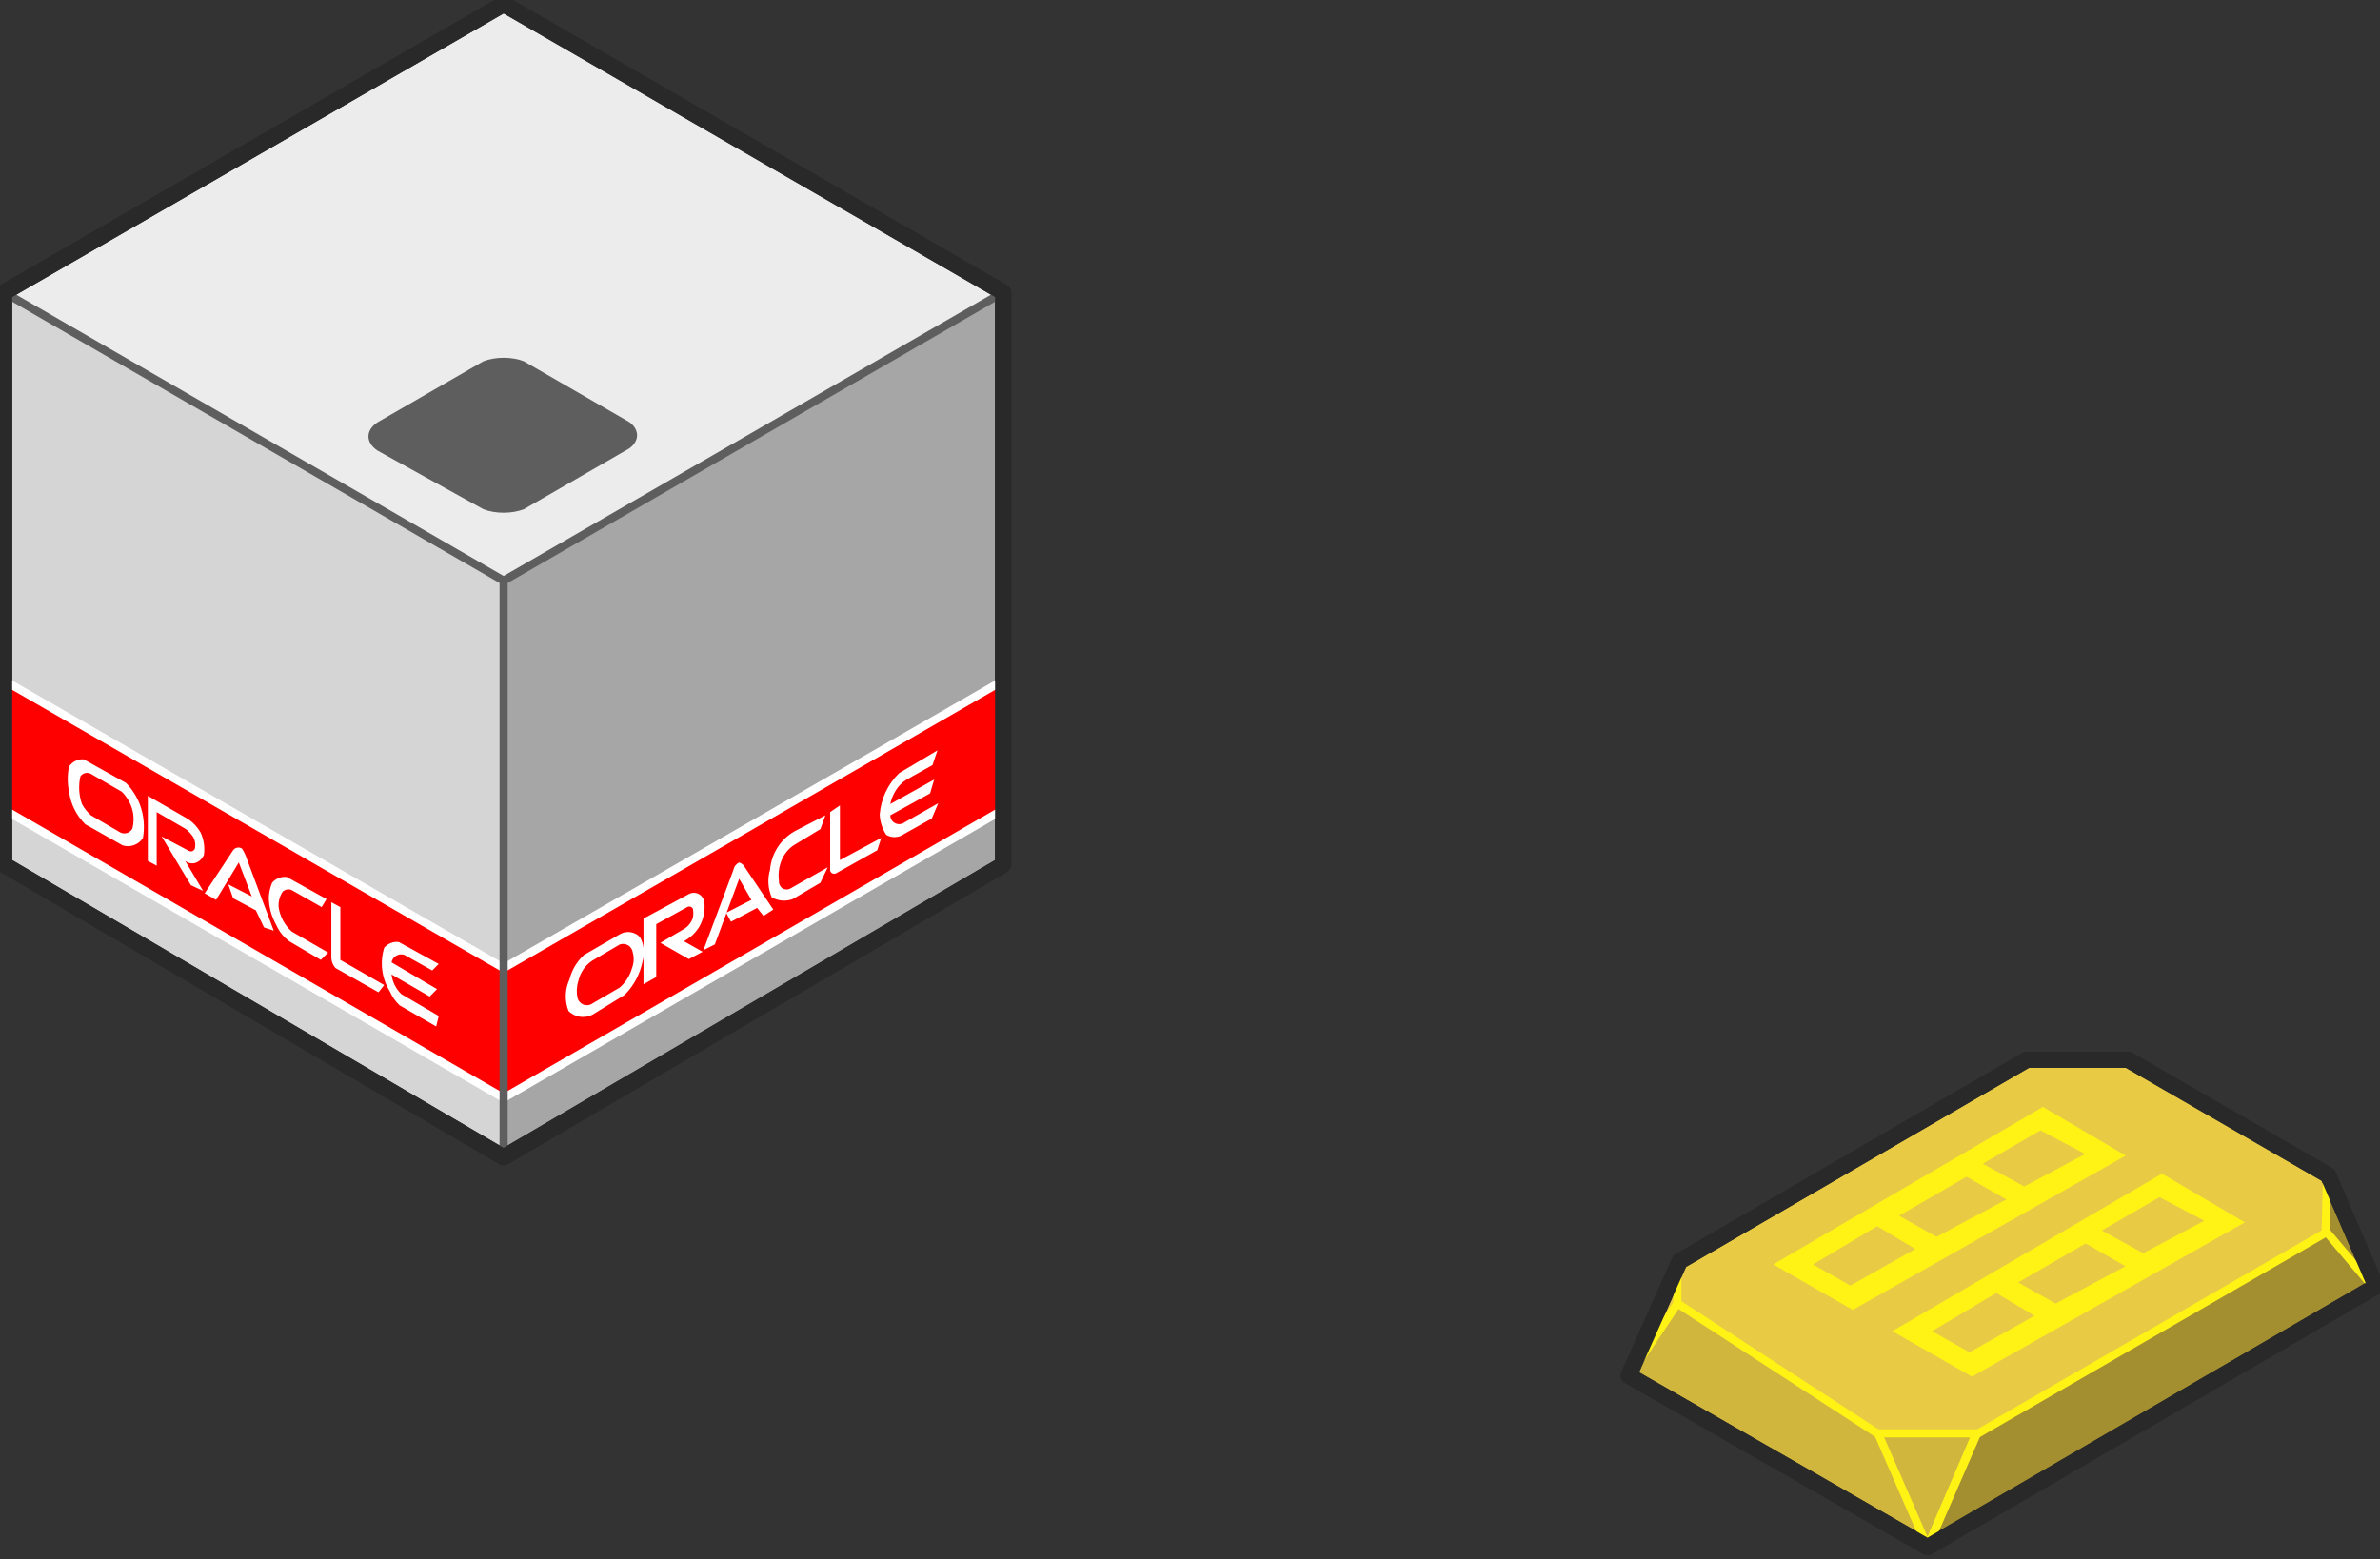 <svg host="65bd71144e" xmlns="http://www.w3.org/2000/svg" xmlns:xlink="http://www.w3.org/1999/xlink" version="1.1" width="293px" height="192px" viewBox="-0.5 -0.5 293 192" content="&lt;mxfile&gt;&lt;diagram id=&quot;Xrcj25y8gHUb0nky6tAw&quot; name=&quot;Page-1&quot;&gt;3ZRRb4IwEMc/Da8GqDJ9VKbbw5Ys8WHPlZ7QrHCkVMF9+rVygExNtmRPCwlpf/envbv/BY/FefOkeZm9ogDlhb5oPPboheE8mtq3A6cWTBdRC1ItRYuCAWzlJxD0iR6kgGokNIjKyHIMEywKSMyIca2xHsv2qMa3ljyFK7BNuLqm71KYjMqa+QN/Bplm3c2BT5Gcd2ICVcYF1heIrT0Wa0TTrvImBuV61/Wl/W5zJ9onpqEwP/kgpMYfuTpQcZSYOXXVHkEbaYt/4TtQb1hJI7GwoR0ag7nHVpnJld0Hdtlpl0qmTmOwtLQyGj/6Vjkdp3hi8wRtAR6MkgXEvWO+hYJXGQja3FTY/pUuzbxJ3aRNeF0xMeG5dHdUZSvcy8adstpLpWJUqM91sfU8Xk5nfXoXkc1mEwYuQs2xRUFzt8NB75udd8AcjD5ZSdPNNllNsx50+3qYnAU1PbsYmohknGY17U8e7LQLcvSOuw//0V3UPFGwBX08n/3d1dg9t1ydrd1zazD+wObwm83RtctByK5tDqbhr3222+EPcY5d/GbZ+gs=&lt;/diagram&gt;&lt;/mxfile&gt;">
    <rect x="-0.5" y="-0.5" width="293" height="192" fill="#333333" stroke="none"/>
    <defs/>
    <g>
        <path d="M 200 168.9 L 206.29 154.8 L 249 130 L 261.5 130 L 286.1 144.2 L 292 157.9 L 236.8 190 Z" fill="#e8ca45" stroke="#292929" stroke-width="2" stroke-linejoin="round" stroke-miterlimit="10" pointer-events="all"/>
        <path d="M 200 169 L 206 160 L 230.6 176 L 242.9 176 L 236.8 190 Z" fill-opacity="0.1" fill="#000000" stroke="none" pointer-events="all"/>
        <path d="M 236.8 190 L 242.7 176.2 L 285.8 151.3 L 285.99 144.4 L 292 158 Z" fill-opacity="0.3" fill="#000000" stroke="none" pointer-events="all"/>
        <path d="M 200 169 L 206 160 L 230.6 176 L 242.9 176 L 236.8 190 Z" fill="none" stroke="#fff215" stroke-linejoin="round" stroke-miterlimit="10" pointer-events="all"/>
        <path d="M 236.8 190 L 242.7 176.2 L 285.8 151.3 L 285.99 144.4 L 292 158 Z" fill="none" stroke="#fff215" stroke-linejoin="round" stroke-miterlimit="10" pointer-events="all"/>
        <path d="M 206 155.2 L 206 160 M 230.7 176 L 236.8 190 M 286 151.3 L 292 158.4" fill="none" stroke="#fff215" stroke-linejoin="round" stroke-miterlimit="10" pointer-events="all"/>
        <path d="M 217.8 155.2 L 251 135.8 L 261.2 141.8 L 227.6 160.8 Z M 227.3 157.8 L 235.3 153.3 L 230.6 150.5 L 222.7 155.2 Z M 233.3 149.2 L 237.9 151.8 L 246.5 147.2 L 241.6 144.4 Z M 248.7 145.6 L 256.2 141.6 L 250.7 138.7 L 243.6 142.8 Z M 232.46 163.42 L 265.66 144.02 L 275.86 150.02 L 242.26 169.02 Z M 241.96 166.02 L 249.96 161.52 L 245.26 158.72 L 237.36 163.42 Z M 247.96 157.42 L 252.56 160.02 L 261.16 155.42 L 256.26 152.62 Z M 263.36 153.82 L 270.86 149.82 L 265.36 146.92 L 258.26 151.02 Z" fill="#fff215" stroke="none" pointer-events="all"/>
        <path d="M 200 168.9 L 206.29 154.8 L 249 130 L 261.5 130 L 286.1 144.2 L 292 157.9 L 236.8 190 Z" fill="none" stroke="#292929" stroke-width="2" stroke-linejoin="round" stroke-miterlimit="10" pointer-events="all"/>
        <path d="M 0 105.99 L 0 35.5 L 61.5 0 L 123 35.5 L 123 105.99 L 61.5 142 Z" fill="#ececec" stroke="#292929" stroke-width="2" stroke-linejoin="round" stroke-miterlimit="10" pointer-events="all"/>
        <path d="M 0 105.99 L 0 35.5 L 61.5 71 L 61.5 142 Z" fill-opacity="0.1" fill="#000000" stroke="none" pointer-events="all"/>
        <path d="M 61.5 71 L 123 35.5 L 123 105.99 L 61.5 142 Z" fill-opacity="0.3" fill="#000000" stroke="none" pointer-events="all"/>
        <path d="M 0 83.3 L 61.5 118.7 L 123 83.3 L 123 99.2 L 61.5 134.7 L 0 99.2" fill="#ff0000" stroke="none" pointer-events="all"/>
        <path d="M 0 83.3 L 61.5 118.7 L 123 83.3 M 123 99.2 L 61.5 134.7 L 0 99.2" fill="none" stroke="#ffffff" stroke-linejoin="round" stroke-miterlimit="10" pointer-events="all"/>
        <path d="M 10 101 C 8.91 99.93 8.21 98.52 8 97 C 7.79 95.98 7.79 94.93 7.99 93.9 C 8.39 93.3 9.08 92.95 9.8 93 L 15.01 95.91 C 15.74 96.65 16.31 97.54 16.7 98.51 C 17.21 99.84 17.34 101.29 17.1 102.69 C 16.56 103.52 15.54 103.89 14.6 103.6 Z M 14.3 102 C 14.57 102.14 14.88 102.16 15.16 102.07 C 15.44 101.98 15.68 101.77 15.81 101.5 C 15.95 100.91 15.98 100.3 15.9 99.7 C 15.73 98.68 15.24 97.73 14.5 97 L 10.7 94.8 C 10.25 94.55 9.69 94.68 9.4 95.1 C 9.14 96.23 9.21 97.43 9.59 98.51 C 9.88 99.03 10.25 99.5 10.7 99.9 Z M 17.7 105.51 L 17.7 97.5 L 22.71 100.39 C 23.31 100.81 23.82 101.36 24.19 102 C 24.6 102.87 24.74 103.84 24.6 104.8 C 24.11 105.8 23.09 106.11 22.3 105.51 L 24.5 109.2 L 23 108.5 L 19.4 102.5 L 22.8 104.3 C 22.95 104.36 23.12 104.35 23.26 104.27 C 23.39 104.2 23.49 104.06 23.51 103.9 C 23.59 103.45 23.51 102.99 23.3 102.59 C 23.05 102.22 22.75 101.88 22.4 101.6 L 18.79 99.5 L 18.79 106.1 Z M 24.7 109.5 L 28.2 104.2 C 28.45 103.85 28.94 103.76 29.3 104 C 29.56 104.4 29.76 104.84 29.9 105.29 L 33.2 114.1 L 32 113.7 L 31 111.6 L 28.2 110.11 L 27.6 108.4 L 30.5 109.89 L 28.9 105.7 L 26.1 110.31 Z M 39.9 116.8 L 39 117.7 L 35.1 115.4 C 34.41 114.89 33.86 114.2 33.51 113.4 C 32.92 112.36 32.6 111.19 32.59 109.99 C 32.62 109.38 32.76 108.77 33 108.2 C 33.44 107.68 34.12 107.41 34.8 107.49 L 39.7 110.21 L 39.1 111.2 L 35.4 109.1 C 35.03 108.94 34.6 109.02 34.3 109.3 C 33.93 109.86 33.75 110.53 33.8 111.2 C 33.97 112.35 34.53 113.41 35.4 114.2 Z M 40.29 110.6 L 41.4 111.2 L 41.4 117.7 L 46.8 120.8 L 46.1 121.69 L 40.8 118.7 C 40.5 118.37 40.33 117.95 40.29 117.5 Z M 53.51 124.6 L 53.2 125.9 L 48.7 123.3 C 48.18 122.82 47.78 122.24 47.5 121.59 C 46.49 119.98 46.24 118.01 46.8 116.2 C 47.24 115.68 47.92 115.41 48.6 115.5 L 53.51 118.2 L 52.71 119 L 49.3 117.09 C 48.97 116.97 48.6 117 48.29 117.18 C 47.98 117.35 47.77 117.65 47.7 118 L 53.3 121.3 L 52.4 122.21 L 47.7 119.49 C 47.81 120.41 48.24 121.27 48.9 121.91 Z M 75.9 114.49 C 76.7 114.08 77.69 114.24 78.3 114.91 C 78.79 115.83 78.89 116.9 78.6 117.9 C 78.29 119.46 77.52 120.89 76.4 122.01 L 72.5 124.41 C 71.52 124.96 70.29 124.79 69.49 123.99 C 69 122.74 69.04 121.33 69.61 120.1 C 69.89 118.94 70.52 117.9 71.4 117.09 Z M 72.4 117.8 C 71.53 118.38 70.92 119.28 70.7 120.3 C 70.48 120.98 70.45 121.71 70.6 122.4 C 70.69 122.73 70.92 123 71.23 123.16 C 71.53 123.31 71.88 123.32 72.2 123.2 L 75.8 121.1 C 76.53 120.46 77.05 119.63 77.31 118.7 C 77.54 118.09 77.58 117.42 77.4 116.8 C 77.36 116.43 77.15 116.11 76.84 115.91 C 76.53 115.72 76.15 115.68 75.8 115.8 Z M 78.72 120.7 L 78.72 112.61 L 84.3 109.6 C 84.67 109.4 85.11 109.39 85.48 109.57 C 85.85 109.75 86.12 110.1 86.2 110.5 C 86.34 111.57 86.13 112.66 85.6 113.6 C 85.14 114.36 84.48 114.98 83.7 115.4 L 86 116.7 L 84.3 117.6 L 80.8 115.6 L 83.7 113.9 C 84.22 113.58 84.61 113.09 84.8 112.51 C 84.87 112.14 84.87 111.76 84.8 111.4 C 84.73 111.28 84.62 111.19 84.49 111.15 C 84.36 111.11 84.21 111.13 84.1 111.2 L 80.29 113.3 L 80.29 119.81 Z M 86.1 116.5 L 89.8 106.6 C 89.87 106.2 90.14 105.87 90.5 105.7 C 90.81 105.8 91.06 106.02 91.2 106.3 L 94.7 111.5 L 93.5 112.29 L 92.71 111.3 L 89.49 113 L 88.9 111.9 L 92 110.31 L 90.5 107.71 L 87.5 115.8 Z M 101.4 106.3 L 100.5 108.2 L 97.1 110.21 C 96.24 110.53 95.29 110.45 94.5 109.99 C 94.04 108.92 93.97 107.72 94.3 106.6 C 94.47 104.5 95.73 102.64 97.63 101.7 L 101.11 99.9 L 100.5 101.6 L 97.19 103.6 C 96.51 104.07 95.99 104.73 95.69 105.51 C 95.38 106.3 95.28 107.16 95.4 108.01 C 95.37 108.35 95.54 108.69 95.83 108.88 C 96.12 109.07 96.5 109.08 96.8 108.91 Z M 102.9 98.68 L 102.9 105.41 L 107.99 102.68 L 107.5 104.2 L 102.5 107 C 102.33 107.12 102.1 107.13 101.92 107.02 C 101.74 106.91 101.65 106.7 101.7 106.5 L 101.7 99.5 Z M 114.91 91.9 L 114.3 93.71 L 111.11 95.5 C 110.58 95.82 110.13 96.27 109.8 96.8 C 109.46 97.32 109.23 97.9 109.1 98.51 L 114.5 95.5 L 114 97.2 L 109.1 99.9 C 109.1 100.26 109.28 100.6 109.58 100.8 C 109.88 101 110.27 101.04 110.6 100.91 L 115.01 98.41 L 114.21 100.29 L 110.8 102.2 C 110.15 102.67 109.28 102.71 108.6 102.3 C 108.11 101.55 107.84 100.69 107.8 99.8 C 107.95 97.86 108.8 96.05 110.2 94.7" fill="#ffffff" stroke="none" pointer-events="all"/>
        <path d="M 0 105.99 L 0 35.5 L 61.5 71 L 61.5 142 Z M 61.5 71 L 123 35.5 L 123 105.99 L 61.5 142 Z" fill="none" stroke="#5e5e5e" stroke-linejoin="round" stroke-miterlimit="10" pointer-events="all"/>
        <path d="M 46 55 C 44.48 54.02 44.48 52.46 46 51.49 L 59 43.99 C 60.46 43.41 62.54 43.41 64 43.99 L 77 51.49 C 78.24 52.42 78.24 53.77 77 54.7 L 64 62.2 C 62.54 62.78 60.46 62.78 59 62.2 Z" fill="#5e5e5e" stroke="none" pointer-events="all"/>
        <path d="M 0 105.99 L 0 35.5 L 61.5 0 L 123 35.5 L 123 105.99 L 61.5 142 Z" fill="none" stroke="#292929" stroke-width="2" stroke-linejoin="round" stroke-miterlimit="10" pointer-events="all"/>
    </g>
</svg>
